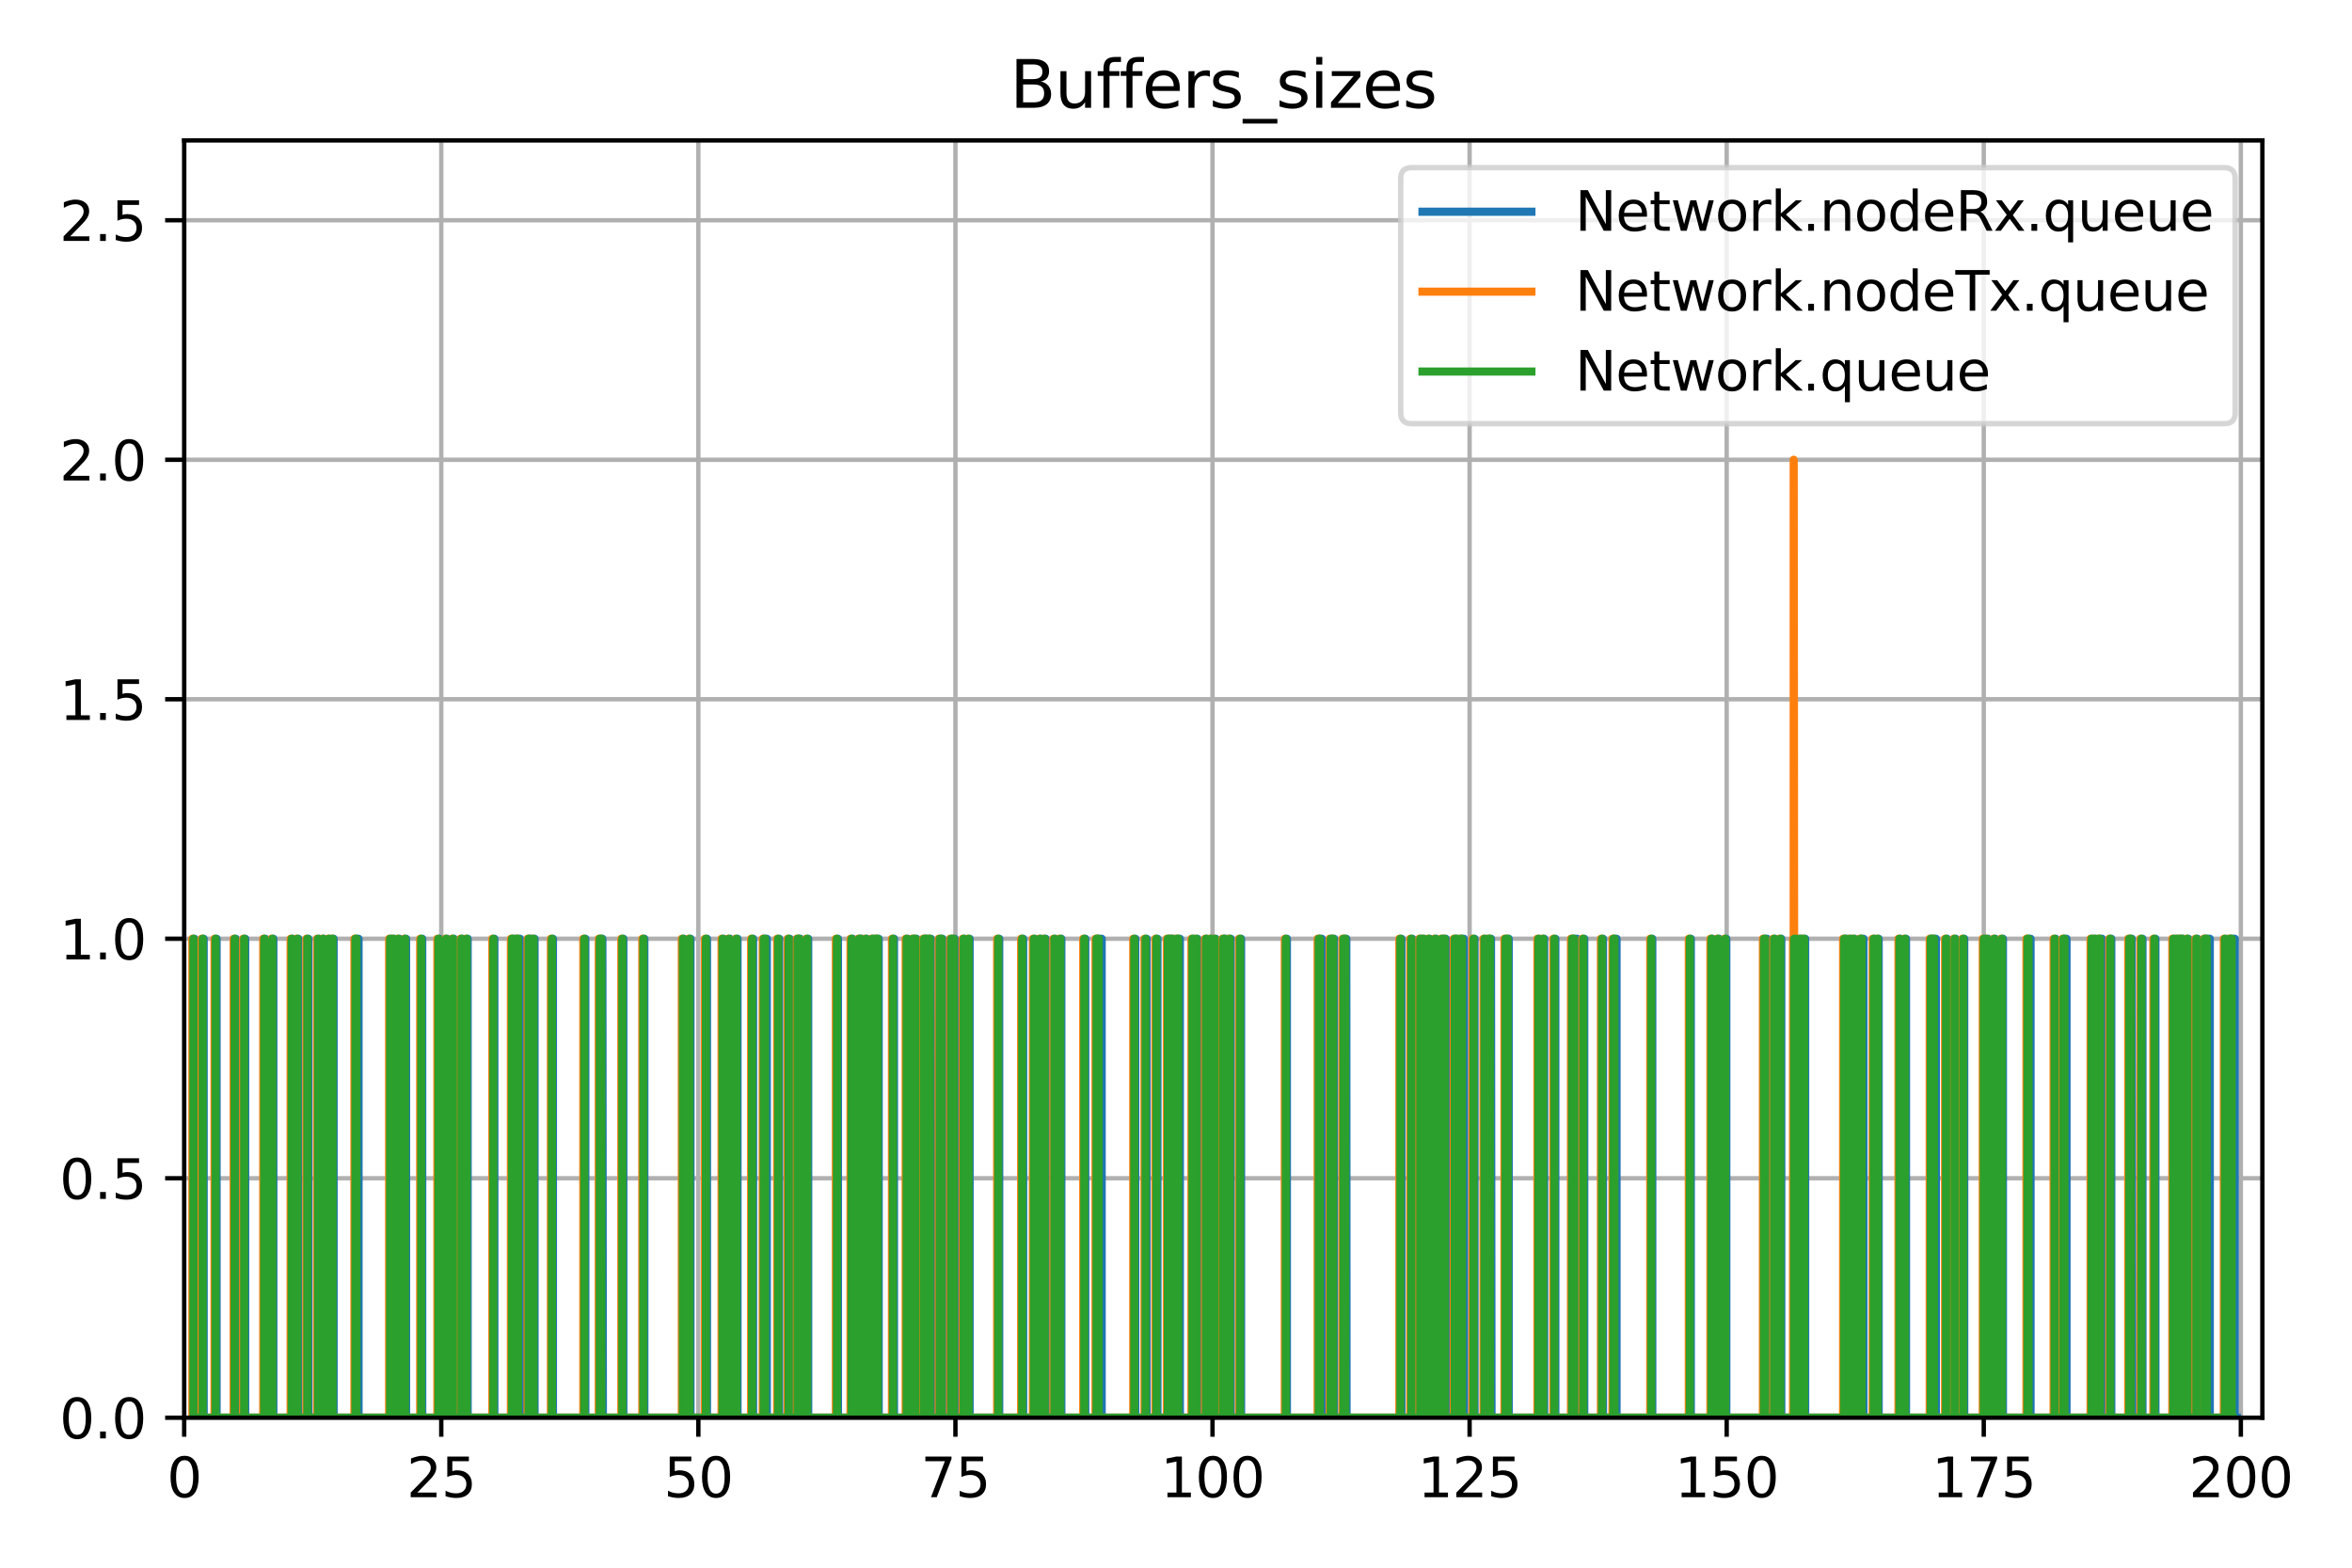 <?xml version="1.0" encoding="utf-8" standalone="no"?>
<!DOCTYPE svg PUBLIC "-//W3C//DTD SVG 1.1//EN"
  "http://www.w3.org/Graphics/SVG/1.1/DTD/svg11.dtd">
<svg xmlns:xlink="http://www.w3.org/1999/xlink" width="432pt" height="288pt" viewBox="0 0 432 288" xmlns="http://www.w3.org/2000/svg" version="1.1">
 <defs>
  <style type="text/css">*{stroke-linejoin: round; stroke-linecap: butt}</style>
 </defs>
 <g id="figure_1">
  <g id="patch_1">
   <path d="M 0 288 
L 432 288 
L 432 0 
L 0 0 
z
" style="fill: #ffffff"/>
  </g>
  <g id="axes_1">
   <g id="patch_2">
    <path d="M 33.831 260.45 
L 415.539 260.45 
L 415.539 25.8 
L 33.831 25.8 
z
" style="fill: #ffffff"/>
   </g>
   <g id="matplotlib.axis_1">
    <g id="xtick_1">
     <g id="line2d_1">
      <path d="M 33.831 260.45 
L 33.831 25.8 
" clip-path="url(#pffa6dde768)" style="fill: none; stroke: #b0b0b0; stroke-width: 0.8; stroke-linecap: square"/>
     </g>
     <g id="line2d_2">
      <defs>
       <path id="m7c5aac55fe" d="M 0 0 
L 0 3.5 
" style="stroke: #000000; stroke-width: 0.8"/>
      </defs>
      <g>
       <use xlink:href="#m7c5aac55fe" x="33.831" y="260.45" style="stroke: #000000; stroke-width: 0.8"/>
      </g>
     </g>
     <g id="text_1">
      <!-- 0 -->
      <g transform="translate(30.65 275.048)scale(0.1 -0.1)">
       <defs>
        <path id="DejaVuSans-30" d="M 2034 4250 
Q 1547 4250 1301 3770 
Q 1056 3291 1056 2328 
Q 1056 1369 1301 889 
Q 1547 409 2034 409 
Q 2525 409 2770 889 
Q 3016 1369 3016 2328 
Q 3016 3291 2770 3770 
Q 2525 4250 2034 4250 
z
M 2034 4750 
Q 2819 4750 3233 4129 
Q 3647 3509 3647 2328 
Q 3647 1150 3233 529 
Q 2819 -91 2034 -91 
Q 1250 -91 836 529 
Q 422 1150 422 2328 
Q 422 3509 836 4129 
Q 1250 4750 2034 4750 
z
" transform="scale(0.016)"/>
       </defs>
       <use xlink:href="#DejaVuSans-30"/>
      </g>
     </g>
    </g>
    <g id="xtick_2">
     <g id="line2d_3">
      <path d="M 81.05 260.45 
L 81.05 25.8 
" clip-path="url(#pffa6dde768)" style="fill: none; stroke: #b0b0b0; stroke-width: 0.8; stroke-linecap: square"/>
     </g>
     <g id="line2d_4">
      <g>
       <use xlink:href="#m7c5aac55fe" x="81.05" y="260.45" style="stroke: #000000; stroke-width: 0.8"/>
      </g>
     </g>
     <g id="text_2">
      <!-- 25 -->
      <g transform="translate(74.688 275.048)scale(0.1 -0.1)">
       <defs>
        <path id="DejaVuSans-32" d="M 1228 531 
L 3431 531 
L 3431 0 
L 469 0 
L 469 531 
Q 828 903 1448 1529 
Q 2069 2156 2228 2338 
Q 2531 2678 2651 2914 
Q 2772 3150 2772 3378 
Q 2772 3750 2511 3984 
Q 2250 4219 1831 4219 
Q 1534 4219 1204 4116 
Q 875 4013 500 3803 
L 500 4441 
Q 881 4594 1212 4672 
Q 1544 4750 1819 4750 
Q 2544 4750 2975 4387 
Q 3406 4025 3406 3419 
Q 3406 3131 3298 2873 
Q 3191 2616 2906 2266 
Q 2828 2175 2409 1742 
Q 1991 1309 1228 531 
z
" transform="scale(0.016)"/>
        <path id="DejaVuSans-35" d="M 691 4666 
L 3169 4666 
L 3169 4134 
L 1269 4134 
L 1269 2991 
Q 1406 3038 1543 3061 
Q 1681 3084 1819 3084 
Q 2600 3084 3056 2656 
Q 3513 2228 3513 1497 
Q 3513 744 3044 326 
Q 2575 -91 1722 -91 
Q 1428 -91 1123 -41 
Q 819 9 494 109 
L 494 744 
Q 775 591 1075 516 
Q 1375 441 1709 441 
Q 2250 441 2565 725 
Q 2881 1009 2881 1497 
Q 2881 1984 2565 2268 
Q 2250 2553 1709 2553 
Q 1456 2553 1204 2497 
Q 953 2441 691 2322 
L 691 4666 
z
" transform="scale(0.016)"/>
       </defs>
       <use xlink:href="#DejaVuSans-32"/>
       <use xlink:href="#DejaVuSans-35" x="63.623"/>
      </g>
     </g>
    </g>
    <g id="xtick_3">
     <g id="line2d_5">
      <path d="M 128.269 260.45 
L 128.269 25.8 
" clip-path="url(#pffa6dde768)" style="fill: none; stroke: #b0b0b0; stroke-width: 0.8; stroke-linecap: square"/>
     </g>
     <g id="line2d_6">
      <g>
       <use xlink:href="#m7c5aac55fe" x="128.269" y="260.45" style="stroke: #000000; stroke-width: 0.8"/>
      </g>
     </g>
     <g id="text_3">
      <!-- 50 -->
      <g transform="translate(121.907 275.048)scale(0.1 -0.1)">
       <use xlink:href="#DejaVuSans-35"/>
       <use xlink:href="#DejaVuSans-30" x="63.623"/>
      </g>
     </g>
    </g>
    <g id="xtick_4">
     <g id="line2d_7">
      <path d="M 175.488 260.45 
L 175.488 25.8 
" clip-path="url(#pffa6dde768)" style="fill: none; stroke: #b0b0b0; stroke-width: 0.8; stroke-linecap: square"/>
     </g>
     <g id="line2d_8">
      <g>
       <use xlink:href="#m7c5aac55fe" x="175.488" y="260.45" style="stroke: #000000; stroke-width: 0.8"/>
      </g>
     </g>
     <g id="text_4">
      <!-- 75 -->
      <g transform="translate(169.126 275.048)scale(0.1 -0.1)">
       <defs>
        <path id="DejaVuSans-37" d="M 525 4666 
L 3525 4666 
L 3525 4397 
L 1831 0 
L 1172 0 
L 2766 4134 
L 525 4134 
L 525 4666 
z
" transform="scale(0.016)"/>
       </defs>
       <use xlink:href="#DejaVuSans-37"/>
       <use xlink:href="#DejaVuSans-35" x="63.623"/>
      </g>
     </g>
    </g>
    <g id="xtick_5">
     <g id="line2d_9">
      <path d="M 222.707 260.45 
L 222.707 25.8 
" clip-path="url(#pffa6dde768)" style="fill: none; stroke: #b0b0b0; stroke-width: 0.8; stroke-linecap: square"/>
     </g>
     <g id="line2d_10">
      <g>
       <use xlink:href="#m7c5aac55fe" x="222.707" y="260.45" style="stroke: #000000; stroke-width: 0.8"/>
      </g>
     </g>
     <g id="text_5">
      <!-- 100 -->
      <g transform="translate(213.163 275.048)scale(0.1 -0.1)">
       <defs>
        <path id="DejaVuSans-31" d="M 794 531 
L 1825 531 
L 1825 4091 
L 703 3866 
L 703 4441 
L 1819 4666 
L 2450 4666 
L 2450 531 
L 3481 531 
L 3481 0 
L 794 0 
L 794 531 
z
" transform="scale(0.016)"/>
       </defs>
       <use xlink:href="#DejaVuSans-31"/>
       <use xlink:href="#DejaVuSans-30" x="63.623"/>
       <use xlink:href="#DejaVuSans-30" x="127.246"/>
      </g>
     </g>
    </g>
    <g id="xtick_6">
     <g id="line2d_11">
      <path d="M 269.926 260.45 
L 269.926 25.8 
" clip-path="url(#pffa6dde768)" style="fill: none; stroke: #b0b0b0; stroke-width: 0.8; stroke-linecap: square"/>
     </g>
     <g id="line2d_12">
      <g>
       <use xlink:href="#m7c5aac55fe" x="269.926" y="260.45" style="stroke: #000000; stroke-width: 0.8"/>
      </g>
     </g>
     <g id="text_6">
      <!-- 125 -->
      <g transform="translate(260.382 275.048)scale(0.1 -0.1)">
       <use xlink:href="#DejaVuSans-31"/>
       <use xlink:href="#DejaVuSans-32" x="63.623"/>
       <use xlink:href="#DejaVuSans-35" x="127.246"/>
      </g>
     </g>
    </g>
    <g id="xtick_7">
     <g id="line2d_13">
      <path d="M 317.145 260.45 
L 317.145 25.8 
" clip-path="url(#pffa6dde768)" style="fill: none; stroke: #b0b0b0; stroke-width: 0.8; stroke-linecap: square"/>
     </g>
     <g id="line2d_14">
      <g>
       <use xlink:href="#m7c5aac55fe" x="317.145" y="260.45" style="stroke: #000000; stroke-width: 0.8"/>
      </g>
     </g>
     <g id="text_7">
      <!-- 150 -->
      <g transform="translate(307.601 275.048)scale(0.1 -0.1)">
       <use xlink:href="#DejaVuSans-31"/>
       <use xlink:href="#DejaVuSans-35" x="63.623"/>
       <use xlink:href="#DejaVuSans-30" x="127.246"/>
      </g>
     </g>
    </g>
    <g id="xtick_8">
     <g id="line2d_15">
      <path d="M 364.364 260.45 
L 364.364 25.8 
" clip-path="url(#pffa6dde768)" style="fill: none; stroke: #b0b0b0; stroke-width: 0.8; stroke-linecap: square"/>
     </g>
     <g id="line2d_16">
      <g>
       <use xlink:href="#m7c5aac55fe" x="364.364" y="260.45" style="stroke: #000000; stroke-width: 0.8"/>
      </g>
     </g>
     <g id="text_8">
      <!-- 175 -->
      <g transform="translate(354.82 275.048)scale(0.1 -0.1)">
       <use xlink:href="#DejaVuSans-31"/>
       <use xlink:href="#DejaVuSans-37" x="63.623"/>
       <use xlink:href="#DejaVuSans-35" x="127.246"/>
      </g>
     </g>
    </g>
    <g id="xtick_9">
     <g id="line2d_17">
      <path d="M 411.583 260.45 
L 411.583 25.8 
" clip-path="url(#pffa6dde768)" style="fill: none; stroke: #b0b0b0; stroke-width: 0.8; stroke-linecap: square"/>
     </g>
     <g id="line2d_18">
      <g>
       <use xlink:href="#m7c5aac55fe" x="411.583" y="260.45" style="stroke: #000000; stroke-width: 0.8"/>
      </g>
     </g>
     <g id="text_9">
      <!-- 200 -->
      <g transform="translate(402.039 275.048)scale(0.1 -0.1)">
       <use xlink:href="#DejaVuSans-32"/>
       <use xlink:href="#DejaVuSans-30" x="63.623"/>
       <use xlink:href="#DejaVuSans-30" x="127.246"/>
      </g>
     </g>
    </g>
   </g>
   <g id="matplotlib.axis_2">
    <g id="ytick_1">
     <g id="line2d_19">
      <path d="M 33.831 260.45 
L 415.539 260.45 
" clip-path="url(#pffa6dde768)" style="fill: none; stroke: #b0b0b0; stroke-width: 0.8; stroke-linecap: square"/>
     </g>
     <g id="line2d_20">
      <defs>
       <path id="m9239e888f8" d="M 0 0 
L -3.5 0 
" style="stroke: #000000; stroke-width: 0.8"/>
      </defs>
      <g>
       <use xlink:href="#m9239e888f8" x="33.831" y="260.45" style="stroke: #000000; stroke-width: 0.8"/>
      </g>
     </g>
     <g id="text_10">
      <!-- 0.0 -->
      <g transform="translate(10.928 264.249)scale(0.1 -0.1)">
       <defs>
        <path id="DejaVuSans-2e" d="M 684 794 
L 1344 794 
L 1344 0 
L 684 0 
L 684 794 
z
" transform="scale(0.016)"/>
       </defs>
       <use xlink:href="#DejaVuSans-30"/>
       <use xlink:href="#DejaVuSans-2e" x="63.623"/>
       <use xlink:href="#DejaVuSans-30" x="95.41"/>
      </g>
     </g>
    </g>
    <g id="ytick_2">
     <g id="line2d_21">
      <path d="M 33.831 216.453 
L 415.539 216.453 
" clip-path="url(#pffa6dde768)" style="fill: none; stroke: #b0b0b0; stroke-width: 0.8; stroke-linecap: square"/>
     </g>
     <g id="line2d_22">
      <g>
       <use xlink:href="#m9239e888f8" x="33.831" y="216.453" style="stroke: #000000; stroke-width: 0.8"/>
      </g>
     </g>
     <g id="text_11">
      <!-- 0.5 -->
      <g transform="translate(10.928 220.252)scale(0.1 -0.1)">
       <use xlink:href="#DejaVuSans-30"/>
       <use xlink:href="#DejaVuSans-2e" x="63.623"/>
       <use xlink:href="#DejaVuSans-35" x="95.41"/>
      </g>
     </g>
    </g>
    <g id="ytick_3">
     <g id="line2d_23">
      <path d="M 33.831 172.456 
L 415.539 172.456 
" clip-path="url(#pffa6dde768)" style="fill: none; stroke: #b0b0b0; stroke-width: 0.8; stroke-linecap: square"/>
     </g>
     <g id="line2d_24">
      <g>
       <use xlink:href="#m9239e888f8" x="33.831" y="172.456" style="stroke: #000000; stroke-width: 0.8"/>
      </g>
     </g>
     <g id="text_12">
      <!-- 1.0 -->
      <g transform="translate(10.928 176.255)scale(0.1 -0.1)">
       <use xlink:href="#DejaVuSans-31"/>
       <use xlink:href="#DejaVuSans-2e" x="63.623"/>
       <use xlink:href="#DejaVuSans-30" x="95.41"/>
      </g>
     </g>
    </g>
    <g id="ytick_4">
     <g id="line2d_25">
      <path d="M 33.831 128.459 
L 415.539 128.459 
" clip-path="url(#pffa6dde768)" style="fill: none; stroke: #b0b0b0; stroke-width: 0.8; stroke-linecap: square"/>
     </g>
     <g id="line2d_26">
      <g>
       <use xlink:href="#m9239e888f8" x="33.831" y="128.459" style="stroke: #000000; stroke-width: 0.8"/>
      </g>
     </g>
     <g id="text_13">
      <!-- 1.5 -->
      <g transform="translate(10.928 132.259)scale(0.1 -0.1)">
       <use xlink:href="#DejaVuSans-31"/>
       <use xlink:href="#DejaVuSans-2e" x="63.623"/>
       <use xlink:href="#DejaVuSans-35" x="95.41"/>
      </g>
     </g>
    </g>
    <g id="ytick_5">
     <g id="line2d_27">
      <path d="M 33.831 84.463 
L 415.539 84.463 
" clip-path="url(#pffa6dde768)" style="fill: none; stroke: #b0b0b0; stroke-width: 0.8; stroke-linecap: square"/>
     </g>
     <g id="line2d_28">
      <g>
       <use xlink:href="#m9239e888f8" x="33.831" y="84.463" style="stroke: #000000; stroke-width: 0.8"/>
      </g>
     </g>
     <g id="text_14">
      <!-- 2.0 -->
      <g transform="translate(10.928 88.262)scale(0.1 -0.1)">
       <use xlink:href="#DejaVuSans-32"/>
       <use xlink:href="#DejaVuSans-2e" x="63.623"/>
       <use xlink:href="#DejaVuSans-30" x="95.41"/>
      </g>
     </g>
    </g>
    <g id="ytick_6">
     <g id="line2d_29">
      <path d="M 33.831 40.466 
L 415.539 40.466 
" clip-path="url(#pffa6dde768)" style="fill: none; stroke: #b0b0b0; stroke-width: 0.8; stroke-linecap: square"/>
     </g>
     <g id="line2d_30">
      <g>
       <use xlink:href="#m9239e888f8" x="33.831" y="40.466" style="stroke: #000000; stroke-width: 0.8"/>
      </g>
     </g>
     <g id="text_15">
      <!-- 2.5 -->
      <g transform="translate(10.928 44.265)scale(0.1 -0.1)">
       <use xlink:href="#DejaVuSans-32"/>
       <use xlink:href="#DejaVuSans-2e" x="63.623"/>
       <use xlink:href="#DejaVuSans-35" x="95.41"/>
      </g>
     </g>
    </g>
   </g>
   <g id="line2d_31">
    <path d="M 35.713 260.45 
L 35.713 172.456 
L 35.713 260.45 
L 37.41 260.45 
L 37.41 172.456 
L 37.41 260.45 
L 39.782 260.45 
L 39.782 172.456 
L 39.782 260.45 
L 43.294 260.45 
L 43.294 172.456 
L 43.294 260.45 
L 45.038 260.45 
L 45.038 172.456 
L 45.038 260.45 
L 48.724 260.45 
L 48.724 172.456 
L 48.724 260.45 
L 50.211 260.45 
L 50.211 172.456 
L 50.211 260.45 
L 53.76 260.45 
L 53.76 172.456 
L 53.76 260.45 
L 54.801 260.45 
L 54.801 172.456 
L 54.801 260.45 
L 56.646 260.45 
L 56.646 172.456 
L 56.646 260.45 
L 58.607 260.45 
L 58.607 172.456 
L 58.607 260.45 
L 59.523 260.45 
L 59.523 172.456 
L 59.523 260.45 
L 60.61 260.45 
L 60.61 172.456 
L 60.61 260.45 
L 61.277 260.45 
L 61.277 172.456 
L 61.277 260.45 
L 65.477 260.45 
L 65.477 172.456 
L 65.477 260.45 
L 65.666 260.45 
L 65.666 172.456 
L 65.855 172.456 
L 65.855 260.45 
L 71.848 260.45 
L 71.848 172.456 
L 71.848 260.45 
L 72.449 260.45 
L 72.449 172.456 
L 72.449 260.45 
L 73.363 260.45 
L 73.363 172.456 
L 73.363 260.45 
L 74.589 260.45 
L 74.589 172.456 
L 74.589 260.45 
L 77.553 260.45 
L 77.553 172.456 
L 77.553 260.45 
L 80.711 260.45 
L 80.711 172.456 
L 80.711 260.45 
L 82.133 260.45 
L 82.133 172.456 
L 82.133 260.45 
L 83.368 260.45 
L 83.368 172.456 
L 83.368 260.45 
L 84.953 260.45 
L 84.953 172.456 
L 84.953 260.45 
L 85.896 260.45 
L 85.896 172.456 
L 85.896 260.45 
L 90.803 260.45 
L 90.803 172.456 
L 90.803 260.45 
L 94.219 260.45 
L 94.219 172.456 
L 94.219 260.45 
L 94.407 260.45 
L 94.407 172.456 
L 94.596 172.456 
L 94.596 260.45 
L 95.135 260.45 
L 95.135 172.456 
L 95.135 260.45 
L 95.324 260.45 
L 95.324 172.456 
L 95.513 172.456 
L 95.513 260.45 
L 97.28 260.45 
L 97.28 172.456 
L 97.28 260.45 
L 97.469 260.45 
L 97.469 172.456 
L 97.658 172.456 
L 97.658 260.45 
L 98.186 260.45 
L 98.186 172.456 
L 98.186 260.45 
L 101.562 260.45 
L 101.562 172.456 
L 101.562 260.45 
L 107.512 260.45 
L 107.512 172.456 
L 107.512 260.45 
L 110.356 260.45 
L 110.356 172.456 
L 110.356 260.45 
L 110.642 260.45 
L 110.642 172.456 
L 110.734 260.45 
L 114.496 260.45 
L 114.496 172.456 
L 114.496 260.45 
L 118.35 260.45 
L 118.35 172.456 
L 118.35 260.45 
L 125.613 260.45 
L 125.613 172.456 
L 125.613 260.45 
L 126.825 260.45 
L 126.825 172.456 
L 126.825 260.45 
L 129.857 260.45 
L 129.857 172.456 
L 129.857 260.45 
L 132.906 260.45 
L 132.906 172.456 
L 132.906 260.45 
L 134.075 260.45 
L 134.075 172.456 
L 134.075 260.45 
L 135.463 260.45 
L 135.463 172.456 
L 135.463 260.45 
L 138.327 260.45 
L 138.327 172.456 
L 138.327 260.45 
L 140.473 260.45 
L 140.473 172.456 
L 140.473 260.45 
L 140.71 260.45 
L 140.71 172.456 
L 140.85 172.456 
L 140.85 260.45 
L 143.119 260.45 
L 143.119 172.456 
L 143.119 260.45 
L 145.048 260.45 
L 145.048 172.456 
L 145.048 260.45 
L 146.696 260.45 
L 146.696 172.456 
L 146.696 260.45 
L 146.988 260.45 
L 146.988 172.456 
L 147.074 260.45 
L 148.444 260.45 
L 148.444 172.456 
L 148.444 260.45 
L 153.911 260.45 
L 153.911 172.456 
L 153.911 260.45 
L 156.595 260.45 
L 156.595 172.456 
L 156.595 260.45 
L 157.989 260.45 
L 157.989 172.456 
L 157.989 260.45 
L 158.201 260.45 
L 158.201 172.456 
L 158.367 172.456 
L 158.367 260.45 
L 159.212 260.45 
L 159.212 172.456 
L 159.212 260.45 
L 160.424 260.45 
L 160.424 172.456 
L 160.424 260.45 
L 161.004 260.45 
L 161.004 172.456 
L 161.004 260.45 
L 161.394 260.45 
L 161.394 172.456 
L 161.394 260.45 
L 164.205 260.45 
L 164.205 172.456 
L 164.205 260.45 
L 166.727 260.45 
L 166.727 172.456 
L 166.727 260.45 
L 167.877 260.45 
L 167.877 172.456 
L 167.877 260.45 
L 168.338 260.45 
L 168.338 172.456 
L 168.338 260.45 
L 169.925 260.45 
L 169.925 172.456 
L 169.925 260.45 
L 170.2 260.45 
L 170.2 172.456 
L 170.303 260.45 
L 170.389 260.45 
L 170.389 172.456 
L 170.681 172.456 
L 170.681 260.45 
L 170.976 260.45 
L 170.976 172.456 
L 171.059 260.45 
L 172.791 260.45 
L 172.791 172.456 
L 172.791 260.45 
L 173.098 260.45 
L 173.098 172.456 
L 173.169 260.45 
L 174.886 260.45 
L 174.886 172.456 
L 174.886 260.45 
L 175.361 260.45 
L 175.361 172.456 
L 175.361 260.45 
L 177.174 260.45 
L 177.174 172.456 
L 177.174 260.45 
L 178.096 260.45 
L 178.096 172.456 
L 178.096 260.45 
L 183.532 260.45 
L 183.532 172.456 
L 183.532 260.45 
L 187.931 260.45 
L 187.931 172.456 
L 187.931 260.45 
L 190.094 260.45 
L 190.094 172.456 
L 190.094 260.45 
L 191.223 260.45 
L 191.223 172.456 
L 191.223 260.45 
L 192.064 260.45 
L 192.064 172.456 
L 192.064 260.45 
L 193.858 260.45 
L 193.858 172.456 
L 193.858 260.45 
L 194.943 260.45 
L 194.943 172.456 
L 194.943 260.45 
L 199.337 260.45 
L 199.337 172.456 
L 199.337 260.45 
L 201.596 260.45 
L 201.596 172.456 
L 201.596 260.45 
L 201.793 260.45 
L 201.793 172.456 
L 201.974 172.456 
L 201.974 260.45 
L 201.982 172.456 
L 202.351 172.456 
L 202.351 260.45 
L 208.522 260.45 
L 208.522 172.456 
L 208.522 260.45 
L 210.597 260.45 
L 210.597 172.456 
L 210.597 260.45 
L 212.597 260.45 
L 212.597 172.456 
L 212.597 260.45 
L 214.695 260.45 
L 214.695 172.456 
L 214.695 260.45 
L 215.049 260.45 
L 215.049 172.456 
L 215.073 260.45 
L 215.495 260.45 
L 215.495 172.456 
L 215.495 260.45 
L 216.332 260.45 
L 216.332 172.456 
L 216.332 260.45 
L 216.593 260.45 
L 216.593 172.456 
L 216.71 172.456 
L 216.71 260.45 
L 219.217 260.45 
L 219.217 172.456 
L 219.217 260.45 
L 219.932 260.45 
L 219.932 172.456 
L 219.932 260.45 
L 221.7 260.45 
L 221.7 172.456 
L 221.7 260.45 
L 222.554 260.45 
L 222.554 172.456 
L 222.554 260.45 
L 223.297 260.45 
L 223.297 172.456 
L 223.297 260.45 
L 224.892 260.45 
L 224.892 172.456 
L 224.892 260.45 
L 225.081 260.45 
L 225.081 172.456 
L 225.27 172.456 
L 225.27 260.45 
L 226.056 260.45 
L 226.056 172.456 
L 226.056 260.45 
L 227.956 260.45 
L 227.956 172.456 
L 227.956 260.45 
L 236.37 260.45 
L 236.37 172.456 
L 236.37 260.45 
L 242.4 260.45 
L 242.4 172.456 
L 242.4 260.45 
L 242.604 260.45 
L 242.604 172.456 
L 242.778 172.456 
L 242.778 260.45 
L 244.602 260.45 
L 244.602 172.456 
L 244.602 260.45 
L 245.044 260.45 
L 245.044 172.456 
L 245.044 260.45 
L 246.948 260.45 
L 246.948 172.456 
L 246.948 260.45 
L 247.28 260.45 
L 247.28 172.456 
L 247.326 260.45 
L 257.404 260.45 
L 257.404 172.456 
L 257.404 260.45 
L 259.404 260.45 
L 259.404 172.456 
L 259.404 260.45 
L 261.051 260.45 
L 261.051 172.456 
L 261.051 260.45 
L 261.602 260.45 
L 261.602 172.456 
L 261.602 260.45 
L 262.613 260.45 
L 262.613 172.456 
L 262.613 260.45 
L 263.799 260.45 
L 263.799 172.456 
L 263.799 260.45 
L 265.015 260.45 
L 265.015 172.456 
L 265.015 260.45 
L 265.544 260.45 
L 265.544 172.456 
L 265.544 260.45 
L 267.389 260.45 
L 267.389 172.456 
L 267.389 260.45 
L 267.716 260.45 
L 267.716 172.456 
L 267.767 260.45 
L 268.496 260.45 
L 268.496 172.456 
L 268.496 260.45 
L 268.716 260.45 
L 268.716 172.456 
L 268.873 172.456 
L 268.873 260.45 
L 270.838 260.45 
L 270.838 172.456 
L 270.838 260.45 
L 272.855 260.45 
L 272.855 172.456 
L 272.855 260.45 
L 273.576 260.45 
L 273.576 172.456 
L 273.576 260.45 
L 273.857 260.45 
L 273.857 172.456 
L 273.954 260.45 
L 276.702 260.45 
L 276.702 172.456 
L 276.702 260.45 
L 277.116 260.45 
L 277.116 172.456 
L 277.116 260.45 
L 282.758 260.45 
L 282.758 172.456 
L 282.758 260.45 
L 283.627 260.45 
L 283.627 172.456 
L 283.627 260.45 
L 285.678 260.45 
L 285.678 172.456 
L 285.678 260.45 
L 288.928 260.45 
L 288.928 172.456 
L 288.928 260.45 
L 289.117 260.45 
L 289.117 172.456 
L 289.305 172.456 
L 289.305 260.45 
L 289.305 172.456 
L 289.683 172.456 
L 289.683 260.45 
L 290.988 260.45 
L 290.988 172.456 
L 290.988 260.45 
L 294.425 260.45 
L 294.425 172.456 
L 294.425 260.45 
L 296.54 260.45 
L 296.54 172.456 
L 296.54 260.45 
L 296.731 260.45 
L 296.731 172.456 
L 296.918 172.456 
L 296.918 260.45 
L 303.481 260.45 
L 303.481 172.456 
L 303.481 260.45 
L 310.562 260.45 
L 310.562 172.456 
L 310.562 260.45 
L 314.538 260.45 
L 314.538 172.456 
L 314.538 260.45 
L 315.733 260.45 
L 315.733 172.456 
L 315.733 260.45 
L 317.079 260.45 
L 317.079 172.456 
L 317.079 260.45 
L 324.184 260.45 
L 324.184 172.456 
L 324.184 260.45 
L 324.373 260.45 
L 324.373 172.456 
L 324.562 172.456 
L 324.562 260.45 
L 326.046 260.45 
L 326.046 172.456 
L 326.046 260.45 
L 327.179 260.45 
L 327.179 172.456 
L 327.179 260.45 
L 329.718 260.45 
L 329.718 172.456 
L 329.718 260.45 
L 329.907 260.45 
L 329.907 172.456 
L 330.096 172.456 
L 330.096 260.45 
L 330.096 172.456 
L 330.474 172.456 
L 330.474 260.45 
L 330.933 260.45 
L 330.933 172.456 
L 330.933 260.45 
L 331.56 260.45 
L 331.56 172.456 
L 331.56 260.45 
L 338.911 260.45 
L 338.911 172.456 
L 338.911 260.45 
L 339.153 260.45 
L 339.153 172.456 
L 339.288 172.456 
L 339.288 260.45 
L 339.994 260.45 
L 339.994 172.456 
L 339.994 260.45 
L 340.657 260.45 
L 340.657 172.456 
L 340.657 260.45 
L 341.896 260.45 
L 341.896 172.456 
L 341.896 260.45 
L 342.134 260.45 
L 342.134 172.456 
L 342.273 172.456 
L 342.273 260.45 
L 344.338 260.45 
L 344.338 172.456 
L 344.338 260.45 
L 345.061 260.45 
L 345.061 172.456 
L 345.061 260.45 
L 349.073 260.45 
L 349.073 172.456 
L 349.073 260.45 
L 350.083 260.45 
L 350.083 172.456 
L 350.083 260.45 
L 354.813 260.45 
L 354.813 172.456 
L 354.813 260.45 
L 355.002 260.45 
L 355.002 172.456 
L 355.191 172.456 
L 355.191 260.45 
L 355.4 260.45 
L 355.4 172.456 
L 355.568 172.456 
L 355.568 260.45 
L 357.627 260.45 
L 357.627 172.456 
L 357.627 260.45 
L 359.2 260.45 
L 359.2 172.456 
L 359.2 260.45 
L 360.779 260.45 
L 360.779 172.456 
L 360.779 260.45 
L 364.563 260.45 
L 364.563 172.456 
L 364.563 260.45 
L 365.145 260.45 
L 365.145 172.456 
L 365.145 260.45 
L 366.489 260.45 
L 366.489 172.456 
L 366.489 260.45 
L 367.888 260.45 
L 367.888 172.456 
L 367.888 260.45 
L 372.582 260.45 
L 372.582 172.456 
L 372.582 260.45 
L 372.771 260.45 
L 372.771 172.456 
L 372.96 172.456 
L 372.96 260.45 
L 377.567 260.45 
L 377.567 172.456 
L 377.567 260.45 
L 379.187 260.45 
L 379.187 172.456 
L 379.187 260.45 
L 379.376 260.45 
L 379.376 172.456 
L 379.565 172.456 
L 379.565 260.45 
L 384.355 260.45 
L 384.355 172.456 
L 384.355 260.45 
L 384.969 260.45 
L 384.969 172.456 
L 384.969 260.45 
L 385.694 260.45 
L 385.694 172.456 
L 385.694 260.45 
L 385.883 260.45 
L 385.883 172.456 
L 386.071 172.456 
L 386.071 260.45 
L 387.791 260.45 
L 387.791 172.456 
L 387.791 260.45 
L 391.28 260.45 
L 391.28 172.456 
L 391.28 260.45 
L 391.547 260.45 
L 391.547 172.456 
L 391.658 260.45 
L 393.514 260.45 
L 393.514 172.456 
L 393.514 260.45 
L 395.894 260.45 
L 395.894 172.456 
L 395.894 260.45 
L 399.372 260.45 
L 399.372 172.456 
L 399.372 260.45 
L 400.017 260.45 
L 400.017 172.456 
L 400.017 260.45 
L 400.598 260.45 
L 400.598 172.456 
L 400.598 260.45 
L 400.98 260.45 
L 400.98 172.456 
L 400.98 260.45 
L 401.938 260.45 
L 401.938 172.456 
L 401.938 260.45 
L 403.606 260.45 
L 403.606 172.456 
L 403.606 260.45 
L 405.126 260.45 
L 405.126 172.456 
L 405.126 260.45 
L 405.315 260.45 
L 405.315 172.456 
L 405.504 172.456 
L 405.504 260.45 
L 405.505 172.456 
L 405.882 172.456 
L 405.882 260.45 
L 408.84 260.45 
L 408.84 172.456 
L 408.84 260.45 
L 409.712 260.45 
L 409.712 172.456 
L 409.712 260.45 
L 409.901 260.45 
L 409.901 172.456 
L 410.09 172.456 
L 410.09 260.45 
L 410.09 172.456 
L 410.468 172.456 
L 410.468 260.45 
L 410.846 260.45 
L 410.846 260.45 
" clip-path="url(#pffa6dde768)" style="fill: none; stroke: #1f77b4; stroke-width: 1.5; stroke-linecap: square"/>
   </g>
   <g id="line2d_32">
    <path d="M 35.334 260.45 
L 35.334 172.456 
L 35.334 260.45 
L 37.032 260.45 
L 37.032 172.456 
L 37.032 260.45 
L 39.404 260.45 
L 39.404 172.456 
L 39.404 260.45 
L 42.916 260.45 
L 42.916 172.456 
L 42.916 260.45 
L 44.66 260.45 
L 44.66 172.456 
L 44.66 260.45 
L 48.346 260.45 
L 48.346 172.456 
L 48.346 260.45 
L 49.833 260.45 
L 49.833 172.456 
L 49.833 260.45 
L 53.382 260.45 
L 53.382 172.456 
L 53.382 260.45 
L 54.422 260.45 
L 54.422 172.456 
L 54.422 260.45 
L 56.268 260.45 
L 56.268 172.456 
L 56.268 260.45 
L 58.229 260.45 
L 58.229 172.456 
L 58.229 260.45 
L 59.145 260.45 
L 59.145 172.456 
L 59.145 260.45 
L 60.232 260.45 
L 60.232 172.456 
L 60.232 260.45 
L 60.899 260.45 
L 60.899 172.456 
L 60.899 260.45 
L 65.099 260.45 
L 65.099 172.456 
L 65.209 172.456 
L 65.288 172.456 
L 65.288 260.45 
L 71.47 260.45 
L 71.47 172.456 
L 71.47 260.45 
L 72.071 260.45 
L 72.071 172.456 
L 72.071 260.45 
L 72.985 260.45 
L 72.985 172.456 
L 72.985 260.45 
L 74.211 260.45 
L 74.211 172.456 
L 74.211 260.45 
L 77.175 260.45 
L 77.175 172.456 
L 77.175 260.45 
L 80.333 260.45 
L 80.333 172.456 
L 80.333 260.45 
L 81.755 260.45 
L 81.755 172.456 
L 81.755 260.45 
L 82.99 260.45 
L 82.99 172.456 
L 82.99 260.45 
L 84.575 260.45 
L 84.575 172.456 
L 84.575 260.45 
L 85.517 260.45 
L 85.517 172.456 
L 85.517 260.45 
L 90.425 260.45 
L 90.425 172.456 
L 90.425 260.45 
L 93.84 260.45 
L 93.84 172.456 
L 93.84 260.45 
L 93.98 260.45 
L 93.98 172.456 
L 94.029 260.45 
L 94.757 260.45 
L 94.757 172.456 
L 94.757 260.45 
L 94.929 260.45 
L 94.929 172.456 
L 94.946 260.45 
L 96.902 260.45 
L 96.902 172.456 
L 96.941 172.456 
L 97.091 172.456 
L 97.091 260.45 
L 97.808 260.45 
L 97.808 172.456 
L 97.808 260.45 
L 101.184 260.45 
L 101.184 172.456 
L 101.184 260.45 
L 107.134 260.45 
L 107.134 172.456 
L 107.134 260.45 
L 109.978 260.45 
L 109.978 172.456 
L 109.978 260.45 
L 110.264 260.45 
L 110.264 172.456 
L 110.264 260.45 
L 114.118 260.45 
L 114.118 172.456 
L 114.118 260.45 
L 117.972 260.45 
L 117.972 172.456 
L 117.972 260.45 
L 125.235 260.45 
L 125.235 172.456 
L 125.235 260.45 
L 126.447 260.45 
L 126.447 172.456 
L 126.447 260.45 
L 129.479 260.45 
L 129.479 172.456 
L 129.479 260.45 
L 132.527 260.45 
L 132.527 172.456 
L 132.527 260.45 
L 133.696 260.45 
L 133.696 172.456 
L 133.696 260.45 
L 135.085 260.45 
L 135.085 172.456 
L 135.085 260.45 
L 137.949 260.45 
L 137.949 172.456 
L 137.949 260.45 
L 140.095 260.45 
L 140.095 172.456 
L 140.095 260.45 
L 140.332 260.45 
L 140.332 172.456 
L 140.332 260.45 
L 142.741 260.45 
L 142.741 172.456 
L 142.741 260.45 
L 144.67 260.45 
L 144.67 172.456 
L 144.67 260.45 
L 146.318 260.45 
L 146.318 172.456 
L 146.318 260.45 
L 146.61 260.45 
L 146.61 172.456 
L 146.61 260.45 
L 148.066 260.45 
L 148.066 172.456 
L 148.066 260.45 
L 153.533 260.45 
L 153.533 172.456 
L 153.533 260.45 
L 156.217 260.45 
L 156.217 172.456 
L 156.217 260.45 
L 157.611 260.45 
L 157.611 172.456 
L 157.611 260.45 
L 157.822 260.45 
L 157.822 172.456 
L 157.822 260.45 
L 158.834 260.45 
L 158.834 172.456 
L 158.834 260.45 
L 160.046 260.45 
L 160.046 172.456 
L 160.046 260.45 
L 160.626 260.45 
L 160.626 172.456 
L 160.626 260.45 
L 161.016 260.45 
L 161.016 172.456 
L 161.016 260.45 
L 163.827 260.45 
L 163.827 172.456 
L 163.827 260.45 
L 166.349 260.45 
L 166.349 172.456 
L 166.349 260.45 
L 167.499 260.45 
L 167.499 172.456 
L 167.499 260.45 
L 167.96 260.45 
L 167.96 172.456 
L 167.96 260.45 
L 169.547 260.45 
L 169.547 172.456 
L 169.547 260.45 
L 169.822 260.45 
L 169.822 172.456 
L 169.858 172.456 
L 170.011 172.456 
L 170.011 260.45 
L 170.598 260.45 
L 170.598 172.456 
L 170.598 260.45 
L 172.413 260.45 
L 172.413 172.456 
L 172.413 260.45 
L 172.72 260.45 
L 172.72 172.456 
L 172.72 260.45 
L 174.508 260.45 
L 174.508 172.456 
L 174.508 260.45 
L 174.983 260.45 
L 174.983 172.456 
L 174.983 260.45 
L 176.796 260.45 
L 176.796 172.456 
L 176.796 260.45 
L 177.718 260.45 
L 177.718 172.456 
L 177.718 260.45 
L 183.154 260.45 
L 183.154 172.456 
L 183.154 260.45 
L 187.553 260.45 
L 187.553 172.456 
L 187.553 260.45 
L 189.716 260.45 
L 189.716 172.456 
L 189.716 260.45 
L 190.845 260.45 
L 190.845 172.456 
L 190.845 260.45 
L 191.686 260.45 
L 191.686 172.456 
L 191.686 260.45 
L 193.479 260.45 
L 193.479 172.456 
L 193.479 260.45 
L 194.565 260.45 
L 194.565 172.456 
L 194.565 260.45 
L 198.959 260.45 
L 198.959 172.456 
L 198.959 260.45 
L 201.218 260.45 
L 201.218 172.456 
L 201.218 260.45 
L 201.415 260.45 
L 201.415 172.456 
L 201.415 260.45 
L 201.532 260.45 
L 201.532 172.456 
L 201.604 260.45 
L 208.144 260.45 
L 208.144 172.456 
L 208.144 260.45 
L 210.219 260.45 
L 210.219 172.456 
L 210.219 260.45 
L 212.219 260.45 
L 212.219 172.456 
L 212.219 260.45 
L 214.317 260.45 
L 214.317 172.456 
L 214.317 260.45 
L 214.671 260.45 
L 214.671 172.456 
L 214.671 260.45 
L 215.117 260.45 
L 215.117 172.456 
L 215.117 260.45 
L 215.954 260.45 
L 215.954 172.456 
L 215.954 260.45 
L 216.215 260.45 
L 216.215 172.456 
L 216.215 260.45 
L 218.839 260.45 
L 218.839 172.456 
L 218.839 260.45 
L 219.554 260.45 
L 219.554 172.456 
L 219.554 260.45 
L 221.322 260.45 
L 221.322 172.456 
L 221.322 260.45 
L 222.176 260.45 
L 222.176 172.456 
L 222.176 260.45 
L 222.919 260.45 
L 222.919 172.456 
L 222.919 260.45 
L 224.514 260.45 
L 224.514 172.456 
L 224.588 172.456 
L 224.703 172.456 
L 224.703 260.45 
L 225.678 260.45 
L 225.678 172.456 
L 225.678 260.45 
L 227.578 260.45 
L 227.578 172.456 
L 227.578 260.45 
L 235.991 260.45 
L 235.991 172.456 
L 235.991 260.45 
L 242.022 260.45 
L 242.022 172.456 
L 242.022 260.45 
L 242.225 260.45 
L 242.225 172.456 
L 242.225 260.45 
L 244.223 260.45 
L 244.223 172.456 
L 244.223 260.45 
L 244.666 260.45 
L 244.666 172.456 
L 244.666 260.45 
L 246.57 260.45 
L 246.57 172.456 
L 246.57 260.45 
L 246.902 260.45 
L 246.902 172.456 
L 246.902 260.45 
L 257.026 260.45 
L 257.026 172.456 
L 257.026 260.45 
L 259.026 260.45 
L 259.026 172.456 
L 259.026 260.45 
L 260.673 260.45 
L 260.673 172.456 
L 260.673 260.45 
L 261.224 260.45 
L 261.224 172.456 
L 261.224 260.45 
L 262.235 260.45 
L 262.235 172.456 
L 262.235 260.45 
L 263.421 260.45 
L 263.421 172.456 
L 263.421 260.45 
L 264.637 260.45 
L 264.637 172.456 
L 264.637 260.45 
L 265.166 260.45 
L 265.166 172.456 
L 265.166 260.45 
L 267.011 260.45 
L 267.011 172.456 
L 267.011 260.45 
L 267.338 260.45 
L 267.338 172.456 
L 267.338 260.45 
L 268.117 260.45 
L 268.117 172.456 
L 268.117 260.45 
L 268.338 260.45 
L 268.338 172.456 
L 268.338 260.45 
L 270.46 260.45 
L 270.46 172.456 
L 270.46 260.45 
L 272.477 260.45 
L 272.477 172.456 
L 272.477 260.45 
L 273.198 260.45 
L 273.198 172.456 
L 273.198 260.45 
L 273.479 260.45 
L 273.479 172.456 
L 273.479 260.45 
L 276.324 260.45 
L 276.324 172.456 
L 276.324 260.45 
L 276.738 260.45 
L 276.738 172.456 
L 276.738 260.45 
L 282.38 260.45 
L 282.38 172.456 
L 282.38 260.45 
L 283.249 260.45 
L 283.249 172.456 
L 283.249 260.45 
L 285.3 260.45 
L 285.3 172.456 
L 285.3 260.45 
L 288.55 260.45 
L 288.55 172.456 
L 288.575 172.456 
L 288.738 172.456 
L 288.738 260.45 
L 288.768 172.456 
L 288.927 172.456 
L 288.927 260.45 
L 290.61 260.45 
L 290.61 172.456 
L 290.61 260.45 
L 294.047 260.45 
L 294.047 172.456 
L 294.047 260.45 
L 296.162 260.45 
L 296.162 172.456 
L 296.162 260.45 
L 296.353 260.45 
L 296.353 172.456 
L 296.353 260.45 
L 303.103 260.45 
L 303.103 172.456 
L 303.103 260.45 
L 310.184 260.45 
L 310.184 172.456 
L 310.184 260.45 
L 314.16 260.45 
L 314.16 172.456 
L 314.16 260.45 
L 315.355 260.45 
L 315.355 172.456 
L 315.355 260.45 
L 316.701 260.45 
L 316.701 172.456 
L 316.701 260.45 
L 323.806 260.45 
L 323.806 172.456 
L 323.914 172.456 
L 323.995 172.456 
L 323.995 260.45 
L 325.668 260.45 
L 325.668 172.456 
L 325.668 260.45 
L 326.801 260.45 
L 326.801 172.456 
L 326.801 260.45 
L 329.34 260.45 
L 329.34 172.456 
L 329.378 172.456 
L 329.454 172.456 
L 329.454 84.463 
L 329.529 172.456 
L 329.718 172.456 
L 329.718 260.45 
L 330.555 260.45 
L 330.555 172.456 
L 330.555 260.45 
L 331.182 260.45 
L 331.182 172.456 
L 331.182 260.45 
L 338.533 260.45 
L 338.533 172.456 
L 338.533 260.45 
L 338.774 260.45 
L 338.774 172.456 
L 338.774 260.45 
L 339.616 260.45 
L 339.616 172.456 
L 339.616 260.45 
L 340.279 260.45 
L 340.279 172.456 
L 340.279 260.45 
L 341.517 260.45 
L 341.517 172.456 
L 341.517 260.45 
L 341.756 260.45 
L 341.756 172.456 
L 341.756 260.45 
L 343.96 260.45 
L 343.96 172.456 
L 343.96 260.45 
L 344.683 260.45 
L 344.683 172.456 
L 344.683 260.45 
L 348.695 260.45 
L 348.695 172.456 
L 348.695 260.45 
L 349.705 260.45 
L 349.705 172.456 
L 349.705 260.45 
L 354.435 260.45 
L 354.435 172.456 
L 354.435 260.45 
L 354.56 260.45 
L 354.56 172.456 
L 354.624 260.45 
L 355.021 260.45 
L 355.021 172.456 
L 355.021 260.45 
L 357.249 260.45 
L 357.249 172.456 
L 357.249 260.45 
L 358.822 260.45 
L 358.822 172.456 
L 358.822 260.45 
L 360.401 260.45 
L 360.401 172.456 
L 360.401 260.45 
L 364.185 260.45 
L 364.185 172.456 
L 364.185 260.45 
L 364.767 260.45 
L 364.767 172.456 
L 364.767 260.45 
L 366.11 260.45 
L 366.11 172.456 
L 366.11 260.45 
L 367.51 260.45 
L 367.51 172.456 
L 367.51 260.45 
L 372.204 260.45 
L 372.204 172.456 
L 372.204 260.45 
L 372.391 260.45 
L 372.391 172.456 
L 372.393 260.45 
L 377.189 260.45 
L 377.189 172.456 
L 377.189 260.45 
L 378.809 260.45 
L 378.809 172.456 
L 378.809 260.45 
L 378.973 260.45 
L 378.973 172.456 
L 378.998 260.45 
L 383.977 260.45 
L 383.977 172.456 
L 383.977 260.45 
L 384.591 260.45 
L 384.591 172.456 
L 384.591 260.45 
L 385.316 260.45 
L 385.316 172.456 
L 385.333 172.456 
L 385.504 172.456 
L 385.504 260.45 
L 387.413 260.45 
L 387.413 172.456 
L 387.413 260.45 
L 390.902 260.45 
L 390.902 172.456 
L 390.902 260.45 
L 391.169 260.45 
L 391.169 172.456 
L 391.169 260.45 
L 393.136 260.45 
L 393.136 172.456 
L 393.136 260.45 
L 395.516 260.45 
L 395.516 172.456 
L 395.516 260.45 
L 398.994 260.45 
L 398.994 172.456 
L 398.994 260.45 
L 399.639 260.45 
L 399.639 172.456 
L 399.639 260.45 
L 400.22 260.45 
L 400.22 172.456 
L 400.22 260.45 
L 400.602 260.45 
L 400.602 172.456 
L 400.602 260.45 
L 401.56 260.45 
L 401.56 172.456 
L 401.56 260.45 
L 403.228 260.45 
L 403.228 172.456 
L 403.228 260.45 
L 404.748 260.45 
L 404.748 172.456 
L 404.787 172.456 
L 404.937 172.456 
L 404.937 260.45 
L 405.127 260.45 
L 405.127 172.456 
L 405.127 260.45 
L 408.462 260.45 
L 408.462 172.456 
L 408.462 260.45 
L 409.334 260.45 
L 409.334 172.456 
L 409.343 172.456 
L 409.523 172.456 
L 409.523 260.45 
L 409.642 260.45 
L 409.642 172.456 
L 409.712 260.45 
L 409.901 260.45 
L 409.901 260.45 
" clip-path="url(#pffa6dde768)" style="fill: none; stroke: #ff7f0e; stroke-width: 1.5; stroke-linecap: square"/>
   </g>
   <g id="line2d_33">
    <path d="M 35.524 260.45 
L 35.524 172.456 
L 35.524 260.45 
L 37.221 260.45 
L 37.221 172.456 
L 37.221 260.45 
L 39.593 260.45 
L 39.593 172.456 
L 39.593 260.45 
L 43.105 260.45 
L 43.105 172.456 
L 43.105 260.45 
L 44.849 260.45 
L 44.849 172.456 
L 44.849 260.45 
L 48.535 260.45 
L 48.535 172.456 
L 48.535 260.45 
L 50.022 260.45 
L 50.022 172.456 
L 50.022 260.45 
L 53.571 260.45 
L 53.571 172.456 
L 53.571 260.45 
L 54.611 260.45 
L 54.611 172.456 
L 54.611 260.45 
L 56.457 260.45 
L 56.457 172.456 
L 56.457 260.45 
L 58.418 260.45 
L 58.418 172.456 
L 58.418 260.45 
L 59.334 260.45 
L 59.334 172.456 
L 59.334 260.45 
L 60.421 260.45 
L 60.421 172.456 
L 60.421 260.45 
L 61.088 260.45 
L 61.088 172.456 
L 61.088 260.45 
L 65.288 260.45 
L 65.288 172.456 
L 65.288 260.45 
L 65.477 260.45 
L 65.477 172.456 
L 65.477 260.45 
L 71.659 260.45 
L 71.659 172.456 
L 71.659 260.45 
L 72.26 260.45 
L 72.26 172.456 
L 72.26 260.45 
L 73.174 260.45 
L 73.174 172.456 
L 73.174 260.45 
L 74.4 260.45 
L 74.4 172.456 
L 74.4 260.45 
L 77.364 260.45 
L 77.364 172.456 
L 77.364 260.45 
L 80.522 260.45 
L 80.522 172.456 
L 80.522 260.45 
L 81.944 260.45 
L 81.944 172.456 
L 81.944 260.45 
L 83.179 260.45 
L 83.179 172.456 
L 83.179 260.45 
L 84.764 260.45 
L 84.764 172.456 
L 84.764 260.45 
L 85.706 260.45 
L 85.706 172.456 
L 85.706 260.45 
L 90.614 260.45 
L 90.614 172.456 
L 90.614 260.45 
L 94.03 260.45 
L 94.03 172.456 
L 94.03 260.45 
L 94.218 260.45 
L 94.218 172.456 
L 94.218 260.45 
L 94.946 260.45 
L 94.946 172.456 
L 94.946 260.45 
L 95.135 260.45 
L 95.135 172.456 
L 95.135 260.45 
L 97.091 260.45 
L 97.091 172.456 
L 97.091 260.45 
L 97.28 260.45 
L 97.28 172.456 
L 97.28 260.45 
L 97.997 260.45 
L 97.997 172.456 
L 97.997 260.45 
L 101.373 260.45 
L 101.373 172.456 
L 101.373 260.45 
L 107.323 260.45 
L 107.323 172.456 
L 107.323 260.45 
L 110.167 260.45 
L 110.167 172.456 
L 110.167 260.45 
L 110.453 260.45 
L 110.453 172.456 
L 110.453 260.45 
L 114.307 260.45 
L 114.307 172.456 
L 114.307 260.45 
L 118.161 260.45 
L 118.161 172.456 
L 118.161 260.45 
L 125.424 260.45 
L 125.424 172.456 
L 125.424 260.45 
L 126.636 260.45 
L 126.636 172.456 
L 126.636 260.45 
L 129.668 260.45 
L 129.668 172.456 
L 129.668 260.45 
L 132.717 260.45 
L 132.717 172.456 
L 132.717 260.45 
L 133.886 260.45 
L 133.886 172.456 
L 133.886 260.45 
L 135.274 260.45 
L 135.274 172.456 
L 135.274 260.45 
L 138.138 260.45 
L 138.138 172.456 
L 138.138 260.45 
L 140.284 260.45 
L 140.284 172.456 
L 140.284 260.45 
L 140.521 260.45 
L 140.521 172.456 
L 140.521 260.45 
L 142.93 260.45 
L 142.93 172.456 
L 142.93 260.45 
L 144.859 260.45 
L 144.859 172.456 
L 144.859 260.45 
L 146.507 260.45 
L 146.507 172.456 
L 146.507 260.45 
L 146.799 260.45 
L 146.799 172.456 
L 146.799 260.45 
L 148.255 260.45 
L 148.255 172.456 
L 148.255 260.45 
L 153.722 260.45 
L 153.722 172.456 
L 153.722 260.45 
L 156.406 260.45 
L 156.406 172.456 
L 156.406 260.45 
L 157.8 260.45 
L 157.8 172.456 
L 157.8 260.45 
L 158.011 260.45 
L 158.011 172.456 
L 158.011 260.45 
L 159.023 260.45 
L 159.023 172.456 
L 159.023 260.45 
L 160.235 260.45 
L 160.235 172.456 
L 160.235 260.45 
L 160.815 260.45 
L 160.815 172.456 
L 160.815 260.45 
L 161.205 260.45 
L 161.205 172.456 
L 161.205 260.45 
L 164.016 260.45 
L 164.016 172.456 
L 164.016 260.45 
L 166.538 260.45 
L 166.538 172.456 
L 166.538 260.45 
L 167.688 260.45 
L 167.688 172.456 
L 167.688 260.45 
L 168.149 260.45 
L 168.149 172.456 
L 168.149 260.45 
L 169.736 260.45 
L 169.736 172.456 
L 169.736 260.45 
L 170.011 260.45 
L 170.011 172.456 
L 170.011 260.45 
L 170.2 260.45 
L 170.2 172.456 
L 170.2 260.45 
L 170.787 260.45 
L 170.787 172.456 
L 170.787 260.45 
L 172.602 260.45 
L 172.602 172.456 
L 172.602 260.45 
L 172.909 260.45 
L 172.909 172.456 
L 172.909 260.45 
L 174.697 260.45 
L 174.697 172.456 
L 174.697 260.45 
L 175.172 260.45 
L 175.172 172.456 
L 175.172 260.45 
L 176.985 260.45 
L 176.985 172.456 
L 176.985 260.45 
L 177.907 260.45 
L 177.907 172.456 
L 177.907 260.45 
L 183.343 260.45 
L 183.343 172.456 
L 183.343 260.45 
L 187.742 260.45 
L 187.742 172.456 
L 187.742 260.45 
L 189.905 260.45 
L 189.905 172.456 
L 189.905 260.45 
L 191.034 260.45 
L 191.034 172.456 
L 191.034 260.45 
L 191.875 260.45 
L 191.875 172.456 
L 191.875 260.45 
L 193.669 260.45 
L 193.669 172.456 
L 193.669 260.45 
L 194.754 260.45 
L 194.754 172.456 
L 194.754 260.45 
L 199.148 260.45 
L 199.148 172.456 
L 199.148 260.45 
L 201.407 260.45 
L 201.407 172.456 
L 201.407 260.45 
L 201.604 260.45 
L 201.604 172.456 
L 201.604 260.45 
L 201.793 260.45 
L 201.793 172.456 
L 201.793 260.45 
L 208.333 260.45 
L 208.333 172.456 
L 208.333 260.45 
L 210.408 260.45 
L 210.408 172.456 
L 210.408 260.45 
L 212.408 260.45 
L 212.408 172.456 
L 212.408 260.45 
L 214.506 260.45 
L 214.506 172.456 
L 214.506 260.45 
L 214.86 260.45 
L 214.86 172.456 
L 214.86 260.45 
L 215.306 260.45 
L 215.306 172.456 
L 215.306 260.45 
L 216.143 260.45 
L 216.143 172.456 
L 216.143 260.45 
L 216.404 260.45 
L 216.404 172.456 
L 216.404 260.45 
L 219.028 260.45 
L 219.028 172.456 
L 219.028 260.45 
L 219.743 260.45 
L 219.743 172.456 
L 219.743 260.45 
L 221.511 260.45 
L 221.511 172.456 
L 221.511 260.45 
L 222.365 260.45 
L 222.365 172.456 
L 222.365 260.45 
L 223.108 260.45 
L 223.108 172.456 
L 223.108 260.45 
L 224.703 260.45 
L 224.703 172.456 
L 224.703 260.45 
L 224.892 260.45 
L 224.892 172.456 
L 224.892 260.45 
L 225.867 260.45 
L 225.867 172.456 
L 225.867 260.45 
L 227.767 260.45 
L 227.767 172.456 
L 227.767 260.45 
L 236.18 260.45 
L 236.18 172.456 
L 236.18 260.45 
L 242.211 260.45 
L 242.211 172.456 
L 242.211 260.45 
L 242.414 260.45 
L 242.414 172.456 
L 242.414 260.45 
L 244.412 260.45 
L 244.412 172.456 
L 244.412 260.45 
L 244.855 260.45 
L 244.855 172.456 
L 244.855 260.45 
L 246.759 260.45 
L 246.759 172.456 
L 246.759 260.45 
L 247.091 260.45 
L 247.091 172.456 
L 247.091 260.45 
L 257.215 260.45 
L 257.215 172.456 
L 257.215 260.45 
L 259.215 260.45 
L 259.215 172.456 
L 259.215 260.45 
L 260.862 260.45 
L 260.862 172.456 
L 260.862 260.45 
L 261.413 260.45 
L 261.413 172.456 
L 261.413 260.45 
L 262.424 260.45 
L 262.424 172.456 
L 262.424 260.45 
L 263.61 260.45 
L 263.61 172.456 
L 263.61 260.45 
L 264.826 260.45 
L 264.826 172.456 
L 264.826 260.45 
L 265.355 260.45 
L 265.355 172.456 
L 265.355 260.45 
L 267.2 260.45 
L 267.2 172.456 
L 267.2 260.45 
L 267.527 260.45 
L 267.527 172.456 
L 267.527 260.45 
L 268.306 260.45 
L 268.306 172.456 
L 268.306 260.45 
L 268.527 260.45 
L 268.527 172.456 
L 268.527 260.45 
L 270.649 260.45 
L 270.649 172.456 
L 270.649 260.45 
L 272.666 260.45 
L 272.666 172.456 
L 272.666 260.45 
L 273.387 260.45 
L 273.387 172.456 
L 273.387 260.45 
L 273.668 260.45 
L 273.668 172.456 
L 273.668 260.45 
L 276.513 260.45 
L 276.513 172.456 
L 276.513 260.45 
L 276.927 260.45 
L 276.927 172.456 
L 276.927 260.45 
L 282.569 260.45 
L 282.569 172.456 
L 282.569 260.45 
L 283.438 260.45 
L 283.438 172.456 
L 283.438 260.45 
L 285.489 260.45 
L 285.489 172.456 
L 285.489 260.45 
L 288.739 260.45 
L 288.739 172.456 
L 288.739 260.45 
L 288.928 260.45 
L 288.928 172.456 
L 288.928 260.45 
L 289.116 260.45 
L 289.116 172.456 
L 289.116 260.45 
L 290.799 260.45 
L 290.799 172.456 
L 290.799 260.45 
L 294.236 260.45 
L 294.236 172.456 
L 294.236 260.45 
L 296.351 260.45 
L 296.351 172.456 
L 296.351 260.45 
L 296.542 260.45 
L 296.542 172.456 
L 296.542 260.45 
L 303.292 260.45 
L 303.292 172.456 
L 303.292 260.45 
L 310.373 260.45 
L 310.373 172.456 
L 310.373 260.45 
L 314.349 260.45 
L 314.349 172.456 
L 314.349 260.45 
L 315.544 260.45 
L 315.544 172.456 
L 315.544 260.45 
L 316.89 260.45 
L 316.89 172.456 
L 316.89 260.45 
L 323.995 260.45 
L 323.995 172.456 
L 323.995 260.45 
L 324.184 260.45 
L 324.184 172.456 
L 324.184 260.45 
L 325.857 260.45 
L 325.857 172.456 
L 325.857 260.45 
L 326.99 260.45 
L 326.99 172.456 
L 326.99 260.45 
L 329.529 260.45 
L 329.529 172.456 
L 329.529 260.45 
L 329.718 260.45 
L 329.718 172.456 
L 329.718 260.45 
L 329.907 260.45 
L 329.907 172.456 
L 329.907 260.45 
L 330.744 260.45 
L 330.744 172.456 
L 330.744 260.45 
L 331.371 260.45 
L 331.371 172.456 
L 331.371 260.45 
L 338.722 260.45 
L 338.722 172.456 
L 338.722 260.45 
L 338.964 260.45 
L 338.964 172.456 
L 338.964 260.45 
L 339.805 260.45 
L 339.805 172.456 
L 339.805 260.45 
L 340.468 260.45 
L 340.468 172.456 
L 340.468 260.45 
L 341.706 260.45 
L 341.706 172.456 
L 341.706 260.45 
L 341.945 260.45 
L 341.945 172.456 
L 341.945 260.45 
L 344.149 260.45 
L 344.149 172.456 
L 344.149 260.45 
L 344.872 260.45 
L 344.872 172.456 
L 344.872 260.45 
L 348.884 260.45 
L 348.884 172.456 
L 348.884 260.45 
L 349.894 260.45 
L 349.894 172.456 
L 349.894 260.45 
L 354.624 260.45 
L 354.624 172.456 
L 354.624 260.45 
L 354.813 260.45 
L 354.813 172.456 
L 354.813 260.45 
L 355.211 260.45 
L 355.211 172.456 
L 355.211 260.45 
L 357.438 260.45 
L 357.438 172.456 
L 357.438 260.45 
L 359.011 260.45 
L 359.011 172.456 
L 359.011 260.45 
L 360.59 260.45 
L 360.59 172.456 
L 360.59 260.45 
L 364.374 260.45 
L 364.374 172.456 
L 364.374 260.45 
L 364.956 260.45 
L 364.956 172.456 
L 364.956 260.45 
L 366.299 260.45 
L 366.299 172.456 
L 366.299 260.45 
L 367.699 260.45 
L 367.699 172.456 
L 367.699 260.45 
L 372.393 260.45 
L 372.393 172.456 
L 372.393 260.45 
L 372.582 260.45 
L 372.582 172.456 
L 372.582 260.45 
L 377.378 260.45 
L 377.378 172.456 
L 377.378 260.45 
L 378.998 260.45 
L 378.998 172.456 
L 378.998 260.45 
L 379.187 260.45 
L 379.187 172.456 
L 379.187 260.45 
L 384.166 260.45 
L 384.166 172.456 
L 384.166 260.45 
L 384.78 260.45 
L 384.78 172.456 
L 384.78 260.45 
L 385.505 260.45 
L 385.505 172.456 
L 385.505 260.45 
L 385.694 260.45 
L 385.694 172.456 
L 385.694 260.45 
L 387.602 260.45 
L 387.602 172.456 
L 387.602 260.45 
L 391.091 260.45 
L 391.091 172.456 
L 391.091 260.45 
L 391.358 260.45 
L 391.358 172.456 
L 391.358 260.45 
L 393.325 260.45 
L 393.325 172.456 
L 393.325 260.45 
L 395.705 260.45 
L 395.705 172.456 
L 395.705 260.45 
L 399.183 260.45 
L 399.183 172.456 
L 399.183 260.45 
L 399.828 260.45 
L 399.828 172.456 
L 399.828 260.45 
L 400.409 260.45 
L 400.409 172.456 
L 400.409 260.45 
L 400.791 260.45 
L 400.791 172.456 
L 400.791 260.45 
L 401.749 260.45 
L 401.749 172.456 
L 401.749 260.45 
L 403.417 260.45 
L 403.417 172.456 
L 403.417 260.45 
L 404.937 260.45 
L 404.937 172.456 
L 404.937 260.45 
L 405.126 260.45 
L 405.126 172.456 
L 405.126 260.45 
L 405.316 260.45 
L 405.316 172.456 
L 405.316 260.45 
L 408.651 260.45 
L 408.651 172.456 
L 408.651 260.45 
L 409.523 260.45 
L 409.523 172.456 
L 409.523 260.45 
L 409.712 260.45 
L 409.712 172.456 
L 409.712 260.45 
L 409.901 260.45 
L 409.901 172.456 
L 409.901 260.45 
L 410.09 260.45 
L 410.09 260.45 
" clip-path="url(#pffa6dde768)" style="fill: none; stroke: #2ca02c; stroke-width: 1.5; stroke-linecap: square"/>
   </g>
   <g id="patch_3">
    <path d="M 33.831 260.45 
L 33.831 25.8 
" style="fill: none; stroke: #000000; stroke-width: 0.8; stroke-linejoin: miter; stroke-linecap: square"/>
   </g>
   <g id="patch_4">
    <path d="M 415.539 260.45 
L 415.539 25.8 
" style="fill: none; stroke: #000000; stroke-width: 0.8; stroke-linejoin: miter; stroke-linecap: square"/>
   </g>
   <g id="patch_5">
    <path d="M 33.831 260.45 
L 415.539 260.45 
" style="fill: none; stroke: #000000; stroke-width: 0.8; stroke-linejoin: miter; stroke-linecap: square"/>
   </g>
   <g id="patch_6">
    <path d="M 33.831 25.8 
L 415.539 25.8 
" style="fill: none; stroke: #000000; stroke-width: 0.8; stroke-linejoin: miter; stroke-linecap: square"/>
   </g>
   <g id="text_16">
    <!-- Buffers_sizes -->
    <g transform="translate(185.499 19.8)scale(0.12 -0.12)">
     <defs>
      <path id="DejaVuSans-42" d="M 1259 2228 
L 1259 519 
L 2272 519 
Q 2781 519 3026 730 
Q 3272 941 3272 1375 
Q 3272 1813 3026 2020 
Q 2781 2228 2272 2228 
L 1259 2228 
z
M 1259 4147 
L 1259 2741 
L 2194 2741 
Q 2656 2741 2882 2914 
Q 3109 3088 3109 3444 
Q 3109 3797 2882 3972 
Q 2656 4147 2194 4147 
L 1259 4147 
z
M 628 4666 
L 2241 4666 
Q 2963 4666 3353 4366 
Q 3744 4066 3744 3513 
Q 3744 3084 3544 2831 
Q 3344 2578 2956 2516 
Q 3422 2416 3680 2098 
Q 3938 1781 3938 1306 
Q 3938 681 3513 340 
Q 3088 0 2303 0 
L 628 0 
L 628 4666 
z
" transform="scale(0.016)"/>
      <path id="DejaVuSans-75" d="M 544 1381 
L 544 3500 
L 1119 3500 
L 1119 1403 
Q 1119 906 1312 657 
Q 1506 409 1894 409 
Q 2359 409 2629 706 
Q 2900 1003 2900 1516 
L 2900 3500 
L 3475 3500 
L 3475 0 
L 2900 0 
L 2900 538 
Q 2691 219 2414 64 
Q 2138 -91 1772 -91 
Q 1169 -91 856 284 
Q 544 659 544 1381 
z
M 1991 3584 
L 1991 3584 
z
" transform="scale(0.016)"/>
      <path id="DejaVuSans-66" d="M 2375 4863 
L 2375 4384 
L 1825 4384 
Q 1516 4384 1395 4259 
Q 1275 4134 1275 3809 
L 1275 3500 
L 2222 3500 
L 2222 3053 
L 1275 3053 
L 1275 0 
L 697 0 
L 697 3053 
L 147 3053 
L 147 3500 
L 697 3500 
L 697 3744 
Q 697 4328 969 4595 
Q 1241 4863 1831 4863 
L 2375 4863 
z
" transform="scale(0.016)"/>
      <path id="DejaVuSans-65" d="M 3597 1894 
L 3597 1613 
L 953 1613 
Q 991 1019 1311 708 
Q 1631 397 2203 397 
Q 2534 397 2845 478 
Q 3156 559 3463 722 
L 3463 178 
Q 3153 47 2828 -22 
Q 2503 -91 2169 -91 
Q 1331 -91 842 396 
Q 353 884 353 1716 
Q 353 2575 817 3079 
Q 1281 3584 2069 3584 
Q 2775 3584 3186 3129 
Q 3597 2675 3597 1894 
z
M 3022 2063 
Q 3016 2534 2758 2815 
Q 2500 3097 2075 3097 
Q 1594 3097 1305 2825 
Q 1016 2553 972 2059 
L 3022 2063 
z
" transform="scale(0.016)"/>
      <path id="DejaVuSans-72" d="M 2631 2963 
Q 2534 3019 2420 3045 
Q 2306 3072 2169 3072 
Q 1681 3072 1420 2755 
Q 1159 2438 1159 1844 
L 1159 0 
L 581 0 
L 581 3500 
L 1159 3500 
L 1159 2956 
Q 1341 3275 1631 3429 
Q 1922 3584 2338 3584 
Q 2397 3584 2469 3576 
Q 2541 3569 2628 3553 
L 2631 2963 
z
" transform="scale(0.016)"/>
      <path id="DejaVuSans-73" d="M 2834 3397 
L 2834 2853 
Q 2591 2978 2328 3040 
Q 2066 3103 1784 3103 
Q 1356 3103 1142 2972 
Q 928 2841 928 2578 
Q 928 2378 1081 2264 
Q 1234 2150 1697 2047 
L 1894 2003 
Q 2506 1872 2764 1633 
Q 3022 1394 3022 966 
Q 3022 478 2636 193 
Q 2250 -91 1575 -91 
Q 1294 -91 989 -36 
Q 684 19 347 128 
L 347 722 
Q 666 556 975 473 
Q 1284 391 1588 391 
Q 1994 391 2212 530 
Q 2431 669 2431 922 
Q 2431 1156 2273 1281 
Q 2116 1406 1581 1522 
L 1381 1569 
Q 847 1681 609 1914 
Q 372 2147 372 2553 
Q 372 3047 722 3315 
Q 1072 3584 1716 3584 
Q 2034 3584 2315 3537 
Q 2597 3491 2834 3397 
z
" transform="scale(0.016)"/>
      <path id="DejaVuSans-5f" d="M 3263 -1063 
L 3263 -1509 
L -63 -1509 
L -63 -1063 
L 3263 -1063 
z
" transform="scale(0.016)"/>
      <path id="DejaVuSans-69" d="M 603 3500 
L 1178 3500 
L 1178 0 
L 603 0 
L 603 3500 
z
M 603 4863 
L 1178 4863 
L 1178 4134 
L 603 4134 
L 603 4863 
z
" transform="scale(0.016)"/>
      <path id="DejaVuSans-7a" d="M 353 3500 
L 3084 3500 
L 3084 2975 
L 922 459 
L 3084 459 
L 3084 0 
L 275 0 
L 275 525 
L 2438 3041 
L 353 3041 
L 353 3500 
z
" transform="scale(0.016)"/>
     </defs>
     <use xlink:href="#DejaVuSans-42"/>
     <use xlink:href="#DejaVuSans-75" x="68.604"/>
     <use xlink:href="#DejaVuSans-66" x="131.982"/>
     <use xlink:href="#DejaVuSans-66" x="167.188"/>
     <use xlink:href="#DejaVuSans-65" x="202.393"/>
     <use xlink:href="#DejaVuSans-72" x="263.916"/>
     <use xlink:href="#DejaVuSans-73" x="305.029"/>
     <use xlink:href="#DejaVuSans-5f" x="357.129"/>
     <use xlink:href="#DejaVuSans-73" x="407.129"/>
     <use xlink:href="#DejaVuSans-69" x="459.229"/>
     <use xlink:href="#DejaVuSans-7a" x="487.012"/>
     <use xlink:href="#DejaVuSans-65" x="539.502"/>
     <use xlink:href="#DejaVuSans-73" x="601.025"/>
    </g>
   </g>
   <g id="legend_1">
    <g id="patch_7">
     <path d="M 259.275 77.834 
L 408.539 77.834 
Q 410.539 77.834 410.539 75.834 
L 410.539 32.8 
Q 410.539 30.8 408.539 30.8 
L 259.275 30.8 
Q 257.275 30.8 257.275 32.8 
L 257.275 75.834 
Q 257.275 77.834 259.275 77.834 
z
" style="fill: #ffffff; opacity: 0.8; stroke: #cccccc; stroke-linejoin: miter"/>
    </g>
    <g id="line2d_34">
     <path d="M 261.275 38.898 
L 271.275 38.898 
L 281.275 38.898 
" style="fill: none; stroke: #1f77b4; stroke-width: 1.5; stroke-linecap: square"/>
    </g>
    <g id="text_17">
     <!-- Network.nodeRx.queue -->
     <g transform="translate(289.275 42.398)scale(0.1 -0.1)">
      <defs>
       <path id="DejaVuSans-4e" d="M 628 4666 
L 1478 4666 
L 3547 763 
L 3547 4666 
L 4159 4666 
L 4159 0 
L 3309 0 
L 1241 3903 
L 1241 0 
L 628 0 
L 628 4666 
z
" transform="scale(0.016)"/>
       <path id="DejaVuSans-74" d="M 1172 4494 
L 1172 3500 
L 2356 3500 
L 2356 3053 
L 1172 3053 
L 1172 1153 
Q 1172 725 1289 603 
Q 1406 481 1766 481 
L 2356 481 
L 2356 0 
L 1766 0 
Q 1100 0 847 248 
Q 594 497 594 1153 
L 594 3053 
L 172 3053 
L 172 3500 
L 594 3500 
L 594 4494 
L 1172 4494 
z
" transform="scale(0.016)"/>
       <path id="DejaVuSans-77" d="M 269 3500 
L 844 3500 
L 1563 769 
L 2278 3500 
L 2956 3500 
L 3675 769 
L 4391 3500 
L 4966 3500 
L 4050 0 
L 3372 0 
L 2619 2869 
L 1863 0 
L 1184 0 
L 269 3500 
z
" transform="scale(0.016)"/>
       <path id="DejaVuSans-6f" d="M 1959 3097 
Q 1497 3097 1228 2736 
Q 959 2375 959 1747 
Q 959 1119 1226 758 
Q 1494 397 1959 397 
Q 2419 397 2687 759 
Q 2956 1122 2956 1747 
Q 2956 2369 2687 2733 
Q 2419 3097 1959 3097 
z
M 1959 3584 
Q 2709 3584 3137 3096 
Q 3566 2609 3566 1747 
Q 3566 888 3137 398 
Q 2709 -91 1959 -91 
Q 1206 -91 779 398 
Q 353 888 353 1747 
Q 353 2609 779 3096 
Q 1206 3584 1959 3584 
z
" transform="scale(0.016)"/>
       <path id="DejaVuSans-6b" d="M 581 4863 
L 1159 4863 
L 1159 1991 
L 2875 3500 
L 3609 3500 
L 1753 1863 
L 3688 0 
L 2938 0 
L 1159 1709 
L 1159 0 
L 581 0 
L 581 4863 
z
" transform="scale(0.016)"/>
       <path id="DejaVuSans-6e" d="M 3513 2113 
L 3513 0 
L 2938 0 
L 2938 2094 
Q 2938 2591 2744 2837 
Q 2550 3084 2163 3084 
Q 1697 3084 1428 2787 
Q 1159 2491 1159 1978 
L 1159 0 
L 581 0 
L 581 3500 
L 1159 3500 
L 1159 2956 
Q 1366 3272 1645 3428 
Q 1925 3584 2291 3584 
Q 2894 3584 3203 3211 
Q 3513 2838 3513 2113 
z
" transform="scale(0.016)"/>
       <path id="DejaVuSans-64" d="M 2906 2969 
L 2906 4863 
L 3481 4863 
L 3481 0 
L 2906 0 
L 2906 525 
Q 2725 213 2448 61 
Q 2172 -91 1784 -91 
Q 1150 -91 751 415 
Q 353 922 353 1747 
Q 353 2572 751 3078 
Q 1150 3584 1784 3584 
Q 2172 3584 2448 3432 
Q 2725 3281 2906 2969 
z
M 947 1747 
Q 947 1113 1208 752 
Q 1469 391 1925 391 
Q 2381 391 2643 752 
Q 2906 1113 2906 1747 
Q 2906 2381 2643 2742 
Q 2381 3103 1925 3103 
Q 1469 3103 1208 2742 
Q 947 2381 947 1747 
z
" transform="scale(0.016)"/>
       <path id="DejaVuSans-52" d="M 2841 2188 
Q 3044 2119 3236 1894 
Q 3428 1669 3622 1275 
L 4263 0 
L 3584 0 
L 2988 1197 
Q 2756 1666 2539 1819 
Q 2322 1972 1947 1972 
L 1259 1972 
L 1259 0 
L 628 0 
L 628 4666 
L 2053 4666 
Q 2853 4666 3247 4331 
Q 3641 3997 3641 3322 
Q 3641 2881 3436 2590 
Q 3231 2300 2841 2188 
z
M 1259 4147 
L 1259 2491 
L 2053 2491 
Q 2509 2491 2742 2702 
Q 2975 2913 2975 3322 
Q 2975 3731 2742 3939 
Q 2509 4147 2053 4147 
L 1259 4147 
z
" transform="scale(0.016)"/>
       <path id="DejaVuSans-78" d="M 3513 3500 
L 2247 1797 
L 3578 0 
L 2900 0 
L 1881 1375 
L 863 0 
L 184 0 
L 1544 1831 
L 300 3500 
L 978 3500 
L 1906 2253 
L 2834 3500 
L 3513 3500 
z
" transform="scale(0.016)"/>
       <path id="DejaVuSans-71" d="M 947 1747 
Q 947 1113 1208 752 
Q 1469 391 1925 391 
Q 2381 391 2643 752 
Q 2906 1113 2906 1747 
Q 2906 2381 2643 2742 
Q 2381 3103 1925 3103 
Q 1469 3103 1208 2742 
Q 947 2381 947 1747 
z
M 2906 525 
Q 2725 213 2448 61 
Q 2172 -91 1784 -91 
Q 1150 -91 751 415 
Q 353 922 353 1747 
Q 353 2572 751 3078 
Q 1150 3584 1784 3584 
Q 2172 3584 2448 3432 
Q 2725 3281 2906 2969 
L 2906 3500 
L 3481 3500 
L 3481 -1331 
L 2906 -1331 
L 2906 525 
z
" transform="scale(0.016)"/>
      </defs>
      <use xlink:href="#DejaVuSans-4e"/>
      <use xlink:href="#DejaVuSans-65" x="74.805"/>
      <use xlink:href="#DejaVuSans-74" x="136.328"/>
      <use xlink:href="#DejaVuSans-77" x="175.537"/>
      <use xlink:href="#DejaVuSans-6f" x="257.324"/>
      <use xlink:href="#DejaVuSans-72" x="318.506"/>
      <use xlink:href="#DejaVuSans-6b" x="359.619"/>
      <use xlink:href="#DejaVuSans-2e" x="417.529"/>
      <use xlink:href="#DejaVuSans-6e" x="449.316"/>
      <use xlink:href="#DejaVuSans-6f" x="512.695"/>
      <use xlink:href="#DejaVuSans-64" x="573.877"/>
      <use xlink:href="#DejaVuSans-65" x="637.354"/>
      <use xlink:href="#DejaVuSans-52" x="698.877"/>
      <use xlink:href="#DejaVuSans-78" x="768.359"/>
      <use xlink:href="#DejaVuSans-2e" x="827.539"/>
      <use xlink:href="#DejaVuSans-71" x="859.326"/>
      <use xlink:href="#DejaVuSans-75" x="922.803"/>
      <use xlink:href="#DejaVuSans-65" x="986.182"/>
      <use xlink:href="#DejaVuSans-75" x="1047.705"/>
      <use xlink:href="#DejaVuSans-65" x="1111.084"/>
     </g>
    </g>
    <g id="line2d_35">
     <path d="M 261.275 53.577 
L 271.275 53.577 
L 281.275 53.577 
" style="fill: none; stroke: #ff7f0e; stroke-width: 1.5; stroke-linecap: square"/>
    </g>
    <g id="text_18">
     <!-- Network.nodeTx.queue -->
     <g transform="translate(289.275 57.077)scale(0.1 -0.1)">
      <defs>
       <path id="DejaVuSans-54" d="M -19 4666 
L 3928 4666 
L 3928 4134 
L 2272 4134 
L 2272 0 
L 1638 0 
L 1638 4134 
L -19 4134 
L -19 4666 
z
" transform="scale(0.016)"/>
      </defs>
      <use xlink:href="#DejaVuSans-4e"/>
      <use xlink:href="#DejaVuSans-65" x="74.805"/>
      <use xlink:href="#DejaVuSans-74" x="136.328"/>
      <use xlink:href="#DejaVuSans-77" x="175.537"/>
      <use xlink:href="#DejaVuSans-6f" x="257.324"/>
      <use xlink:href="#DejaVuSans-72" x="318.506"/>
      <use xlink:href="#DejaVuSans-6b" x="359.619"/>
      <use xlink:href="#DejaVuSans-2e" x="417.529"/>
      <use xlink:href="#DejaVuSans-6e" x="449.316"/>
      <use xlink:href="#DejaVuSans-6f" x="512.695"/>
      <use xlink:href="#DejaVuSans-64" x="573.877"/>
      <use xlink:href="#DejaVuSans-65" x="637.354"/>
      <use xlink:href="#DejaVuSans-54" x="698.877"/>
      <use xlink:href="#DejaVuSans-78" x="759.961"/>
      <use xlink:href="#DejaVuSans-2e" x="819.141"/>
      <use xlink:href="#DejaVuSans-71" x="850.928"/>
      <use xlink:href="#DejaVuSans-75" x="914.404"/>
      <use xlink:href="#DejaVuSans-65" x="977.783"/>
      <use xlink:href="#DejaVuSans-75" x="1039.307"/>
      <use xlink:href="#DejaVuSans-65" x="1102.686"/>
     </g>
    </g>
    <g id="line2d_36">
     <path d="M 261.275 68.255 
L 271.275 68.255 
L 281.275 68.255 
" style="fill: none; stroke: #2ca02c; stroke-width: 1.5; stroke-linecap: square"/>
    </g>
    <g id="text_19">
     <!-- Network.queue -->
     <g transform="translate(289.275 71.755)scale(0.1 -0.1)">
      <use xlink:href="#DejaVuSans-4e"/>
      <use xlink:href="#DejaVuSans-65" x="74.805"/>
      <use xlink:href="#DejaVuSans-74" x="136.328"/>
      <use xlink:href="#DejaVuSans-77" x="175.537"/>
      <use xlink:href="#DejaVuSans-6f" x="257.324"/>
      <use xlink:href="#DejaVuSans-72" x="318.506"/>
      <use xlink:href="#DejaVuSans-6b" x="359.619"/>
      <use xlink:href="#DejaVuSans-2e" x="417.529"/>
      <use xlink:href="#DejaVuSans-71" x="449.316"/>
      <use xlink:href="#DejaVuSans-75" x="512.793"/>
      <use xlink:href="#DejaVuSans-65" x="576.172"/>
      <use xlink:href="#DejaVuSans-75" x="637.695"/>
      <use xlink:href="#DejaVuSans-65" x="701.074"/>
     </g>
    </g>
   </g>
  </g>
 </g>
 <defs>
  <clipPath id="pffa6dde768">
   <rect x="33.831" y="25.8" width="381.708" height="234.65"/>
  </clipPath>
 </defs>
</svg>
